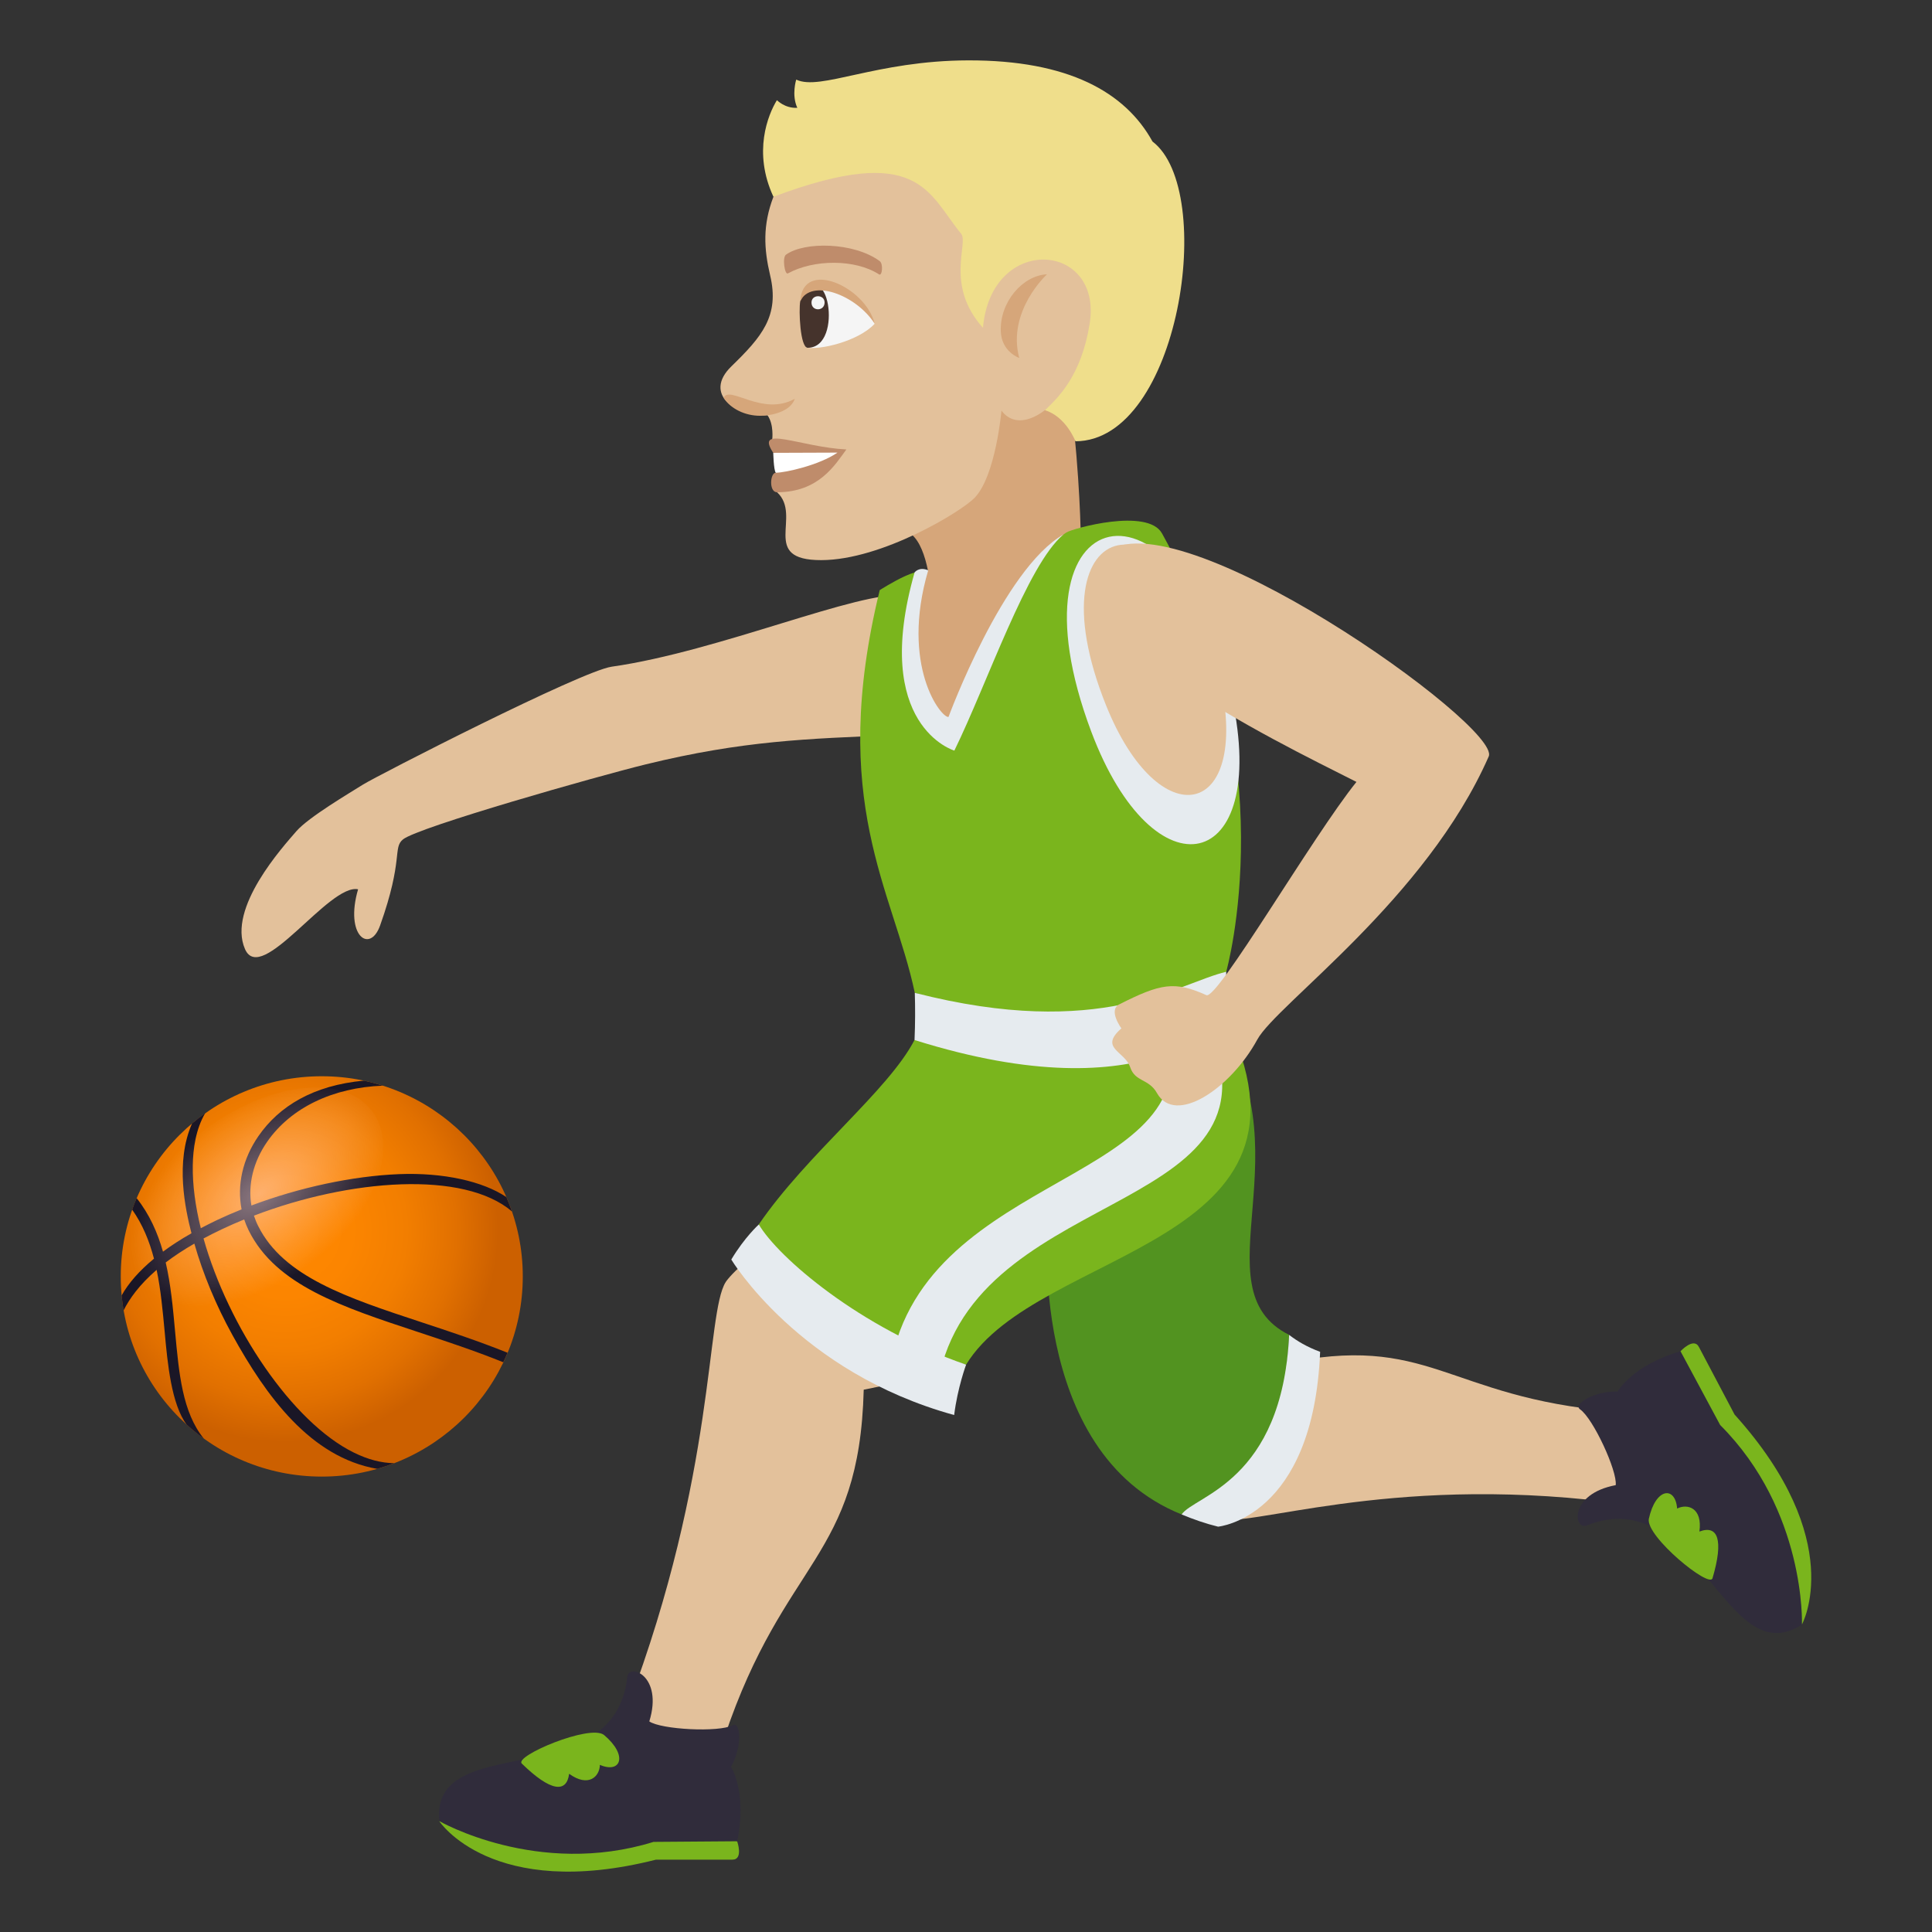 <?xml version="1.0" encoding="utf-8"?>
<!-- Generator: Adobe Illustrator 15.0.0, SVG Export Plug-In . SVG Version: 6.00 Build 0)  -->
<!DOCTYPE svg PUBLIC "-//W3C//DTD SVG 1.1//EN" "http://www.w3.org/Graphics/SVG/1.1/DTD/svg11.dtd">
<svg version="1.1" id="Layer_1" xmlns:x="http://ns.adobe.com/Extensibility/1.0/" xmlns:i="http://ns.adobe.com/AdobeIllustrator/10.0/" xmlns:graph="http://ns.adobe.com/Graphs/1.0/"
	 xmlns="http://www.w3.org/2000/svg" xmlns:xlink="http://www.w3.org/1999/xlink" xmlns:a="http://ns.adobe.com/AdobeSVGViewerExtensions/3.0/"
	 x="0px" y="0px" width="64px" height="64px" viewBox="0 0 64 64" enable-background="new 0 0 64 64" xml:space="preserve">
<rect x="0" y="0" width="64" height="64" fill="#333333" stroke="none"/>
<path fill="#D6A67A" d="M29.423,17.639c1.736-0.776,1.476,3.863,1.474,4.261c0,0,1.521-2.46,4.908-3.801
	c0,0,0.008-1.503-0.224-3.857C35.75,7.754,29.423,17.639,29.423,17.639z"/>
<path fill="#E3C19B" d="M25.621,6.518c-0.36,0.94-0.316,1.724-0.11,2.6c0.322,1.349-0.28,2.042-1.282,3.017
	c-0.952,0.923,0.153,1.674,1.195,1.622c0.22,0.304,0.157,0.804,0.157,0.804s0.797,0.601,0.163,1.748
	c0.845,0.785-0.597,2.251,1.464,2.246c2.011-0.006,4.628-1.604,5.074-2.061c0.703-0.722,0.893-2.893,0.893-2.893
	c0.854,1.148,2.982-0.955,2.988-3.421C36.174,6.091,32.65,0.621,25.621,6.518z"/>
<path fill="#D6A67A" d="M33.153,10.977c-0.039-0.974,0.728-1.855,1.53-1.89c0,0-1.331,1.216-0.92,2.771
	C33.764,11.857,33.177,11.657,33.153,10.977z"/>
<path fill="#F5F5F5" d="M28.975,10.724c-0.54,0.585-1.841,0.885-2.267,0.786C25.757,8.372,28.327,9.394,28.975,10.724z"/>
<path fill="#45332C" d="M26.757,11.521c1.229-0.005,0.639-3.299-0.248-1.544C26.454,10.288,26.507,11.521,26.757,11.521z"/>
<path fill="#D6A67A" d="M28.975,10.724c-0.3-1.226-2.39-2.166-2.466-0.747C26.865,9.22,28.352,9.755,28.975,10.724z"/>
<path fill="#F5F5F5" d="M26.882,10.021c-0.002,0.301,0.432,0.3,0.434-0.001C27.315,9.744,26.882,9.744,26.882,10.021z"/>
<path fill="#BF8C6B" d="M29.138,8.647c-0.851-0.625-2.488-0.652-3.099-0.212c-0.132,0.083-0.047,0.68,0.061,0.622
	c0.854-0.468,2.224-0.482,3.021,0.033C29.223,9.156,29.268,8.735,29.138,8.647z"/>
<path fill="#BF8C6B" d="M25.615,15.001c0.388,0.25,0.083,0.659,0.083,0.659c-0.189,0.002-0.234,0.649,0.046,0.647
	c1.388-0.004,1.918-0.911,2.293-1.418C26.511,14.812,24.986,14.052,25.615,15.001z"/>
<path fill="#FFFFFF" d="M25.615,15.001c0,0,0.013,0.572,0.083,0.659c0.305,0,1.432-0.246,2.045-0.667L25.615,15.001z"/>
<path fill="#EFDE8B" d="M38.178,4.688C37.276,3.052,35.388,1.991,32.072,2c-3.055,0.007-4.9,1.021-5.696,0.637
	c0,0-0.162,0.506,0.036,0.935c-0.422,0.021-0.674-0.258-0.676-0.253c-0.294,0.479-0.803,1.721-0.115,3.199
	c4.834-1.812,5.116-0.118,6.219,1.227c0.253,0.312-0.546,1.706,0.722,3.114c0.274-3.132,3.969-2.848,3.535-0.139
	c-0.276,1.735-1.057,2.467-1.483,2.868c0.701,0.213,1.012,1.03,1.012,1.03C39.073,14.608,40.312,6.308,38.178,4.688z"/>
<path fill="#D6A67A" d="M26.329,13.21c-0.146,0.43-0.776,0.563-1.151,0.563c-0.504,0.002-0.986-0.241-1.206-0.596
	C24.163,12.745,25.253,13.809,26.329,13.21z"/>
<path fill="#E3C19B" d="M24.001,57.533c1.988-5.916,4.466-5.88,4.611-11.498c0.431-0.087,0.867-0.174,1.3-0.264
	c-0.37-2.603-1.51-3.98-3.261-5.056c-1.627,0.563-2.498,1.577-2.61,1.753c-0.663,1.04-0.31,6.304-3.249,14.074
	C20.553,57.177,23.894,57.854,24.001,57.533z"/>
<path fill="#7AB51D" d="M21.733,61.603h2.53c0.37,0,0.157-0.606,0.157-0.606s-2.363-1.442-9.87-0.669
	C14.551,60.327,16.285,62.982,21.733,61.603z"/>
<path fill="#302C3B" d="M24.217,58.529c0.392-0.705,0.307-1.508,0.063-1.38c-0.47,0.247-2.38,0.144-2.771-0.125
	c0.47-1.521-0.679-1.941-0.729-1.475c-0.43,3.936-6.514,1.724-6.229,4.777c0,0,3.259,1.878,7.099,0.689l2.771-0.021
	C24.757,59.362,24.216,58.53,24.217,58.529z"/>
<path fill="#7AB51D" d="M17.285,58.42c0.951,0.929,1.487,0.988,1.568,0.339c0.643,0.464,1.012,0.09,1.019-0.296
	c0.693,0.301,0.947-0.31,0.134-0.992C19.539,57.11,17.029,58.171,17.285,58.42z"/>
<path fill="#E3C19B" d="M53.457,46.756c-5.587-0.472-6.08-2.633-11.017-1.568c-0.167-0.356-0.335-0.715-0.505-1.072
	c-2.194,0.872-3.167,1.73-3.734,3.479c0.837,1.294,1.905,2.648,2.084,2.709c1.049,0.355,5.58-1.456,12.987-0.551
	C53.878,49.827,53.761,46.781,53.457,46.756z"/>
<path fill="#E3C19B" d="M29.94,19.728c-1.441-0.183-6.133,1.854-9.677,2.357c-1.011,0.145-7.785,3.62-8.237,3.904
	c-0.466,0.293-1.797,1.078-2.203,1.54c-0.447,0.518-2.3,2.55-1.707,3.911c0.537,1.228,2.787-2.182,3.746-1.981
	c-0.45,1.541,0.391,2.145,0.729,1.2c0.784-2.198,0.411-2.572,0.76-2.854c0.505-0.407,6.436-2.092,8.043-2.485
	c3.207-0.785,5.341-0.85,8.24-0.969C32.713,24.225,33.775,20.206,29.94,19.728z"/>
<path fill="#529320" d="M34.714,40.445c0,0-0.736,7.653,4.43,9.723c0,0,3.333-0.438,3.561-5.948
	c-3.085-1.539,0.709-6.24-2.552-10.55L34.714,40.445z"/>
<path fill="#E6EBEF" d="M42.704,44.22c-0.229,4.873-3.135,5.317-3.561,5.948c0.393,0.164,0.795,0.304,1.208,0.405
	c0,0,3.152-0.283,3.38-5.792C43.3,44.621,42.976,44.43,42.704,44.22z"/>
<path fill="#D6A67A" d="M35.958,17.657c-3.253,8.578-6.856,12.063-6.522,1.838C30.578,19.308,32.963,16.907,35.958,17.657z"/>
<path fill="#7AB51D" d="M40.563,33.647l-10.269,0.805c-0.876,1.686-3.55,3.762-5.158,6.109c0,0,0.817,2.89,6.867,4.645
	C34.378,41.313,44.385,41.314,40.563,33.647z"/>
<path fill="#E6EBEF" d="M25.137,40.562c0,0-0.467,0.419-0.912,1.162c0,0,2.24,3.735,7.383,5.151
	c0.113-0.913,0.396-1.669,0.396-1.669C28.471,43.991,25.765,41.636,25.137,40.562z"/>
<path fill="#E6EBEF" d="M39.873,33.712l-1.458-0.189c2.426,5.563-7.089,5.003-8.78,11.104c0,0,0.895,0.653,1.506,0.832
	C32.63,39.135,43.104,40.249,39.873,33.712z"/>
<path fill="#7AB51D" d="M38.493,17.67c-0.477-0.861-2.979-0.159-3.172-0.029c-1.913,1.296-3.761,6.398-3.761,6.398
	c-0.234,0.043-2.459-1.18-0.979-4.781c0.358-0.867-1.439,0.291-1.439,0.291c-1.713,7.024,0.441,9.925,1.162,13.34
	c7.932,2.492,10.316-0.697,10.316-0.697S42.635,25.119,38.493,17.67z"/>
<path fill="#E6EBEF" d="M35.229,17.705c-2.007,1.151-3.808,6.044-3.808,6.044c-0.237,0.045-1.604-1.688-0.673-4.856
	c-0.305-0.132-0.451,0.069-0.451,0.069c-1.449,5.09,1.317,5.903,1.317,5.903C32.707,22.635,34.031,18.702,35.229,17.705z"/>
<path fill="#E6EBEF" d="M30.304,32.889c0.015,0.484,0.015,0.999-0.009,1.563c7.933,2.492,10.269-0.805,10.269-0.805
	s0.044-0.541,0.057-1.456C39.028,32.568,36.472,34.472,30.304,32.889z"/>
<path fill="#E6EBEF" d="M40.814,23.123c1.249,5.801-2.581,6.66-4.667,1.107C33.215,16.417,39.108,15.221,40.814,23.123z"/>
<path fill="#E3C19B" d="M40.426,22.537c0.99,4.595-2.032,5.195-3.785,0.832C34.05,16.918,39.007,15.951,40.426,22.537z"/>
<radialGradient id="SVGID_1_" cx="15.477" cy="72.096" r="7.21" gradientTransform="matrix(1.055 0 0 1.051 -6.872 -35.018)" gradientUnits="userSpaceOnUse">
	<stop  offset="0" style="stop-color:#FF8800"/>
	<stop  offset="0.291" style="stop-color:#FC8500"/>
	<stop  offset="0.528" style="stop-color:#F27E00"/>
	<stop  offset="0.745" style="stop-color:#E17000"/>
	<stop  offset="0.927" style="stop-color:#CC6000"/>
	<a:midPointStop  offset="0" style="stop-color:#FF8800"/>
	<a:midPointStop  offset="0.748" style="stop-color:#FF8800"/>
	<a:midPointStop  offset="0.927" style="stop-color:#CC6000"/>
</radialGradient>
<ellipse fill="url(#SVGID_1_)" cx="10.659" cy="42.283" rx="6.659" ry="6.631"/>
<path fill="#1A1626" d="M13.956,43.799c-2.452-0.809-4.566-1.506-5.402-3.183c-0.058-0.113-0.103-0.229-0.142-0.346
	c3.187-1.219,6.951-1.501,8.546-0.141c-0.056-0.161-0.118-0.319-0.184-0.474c-0.773-0.521-2.084-0.819-3.56-0.76
	c-1.539,0.063-3.298,0.441-4.886,1.039c-0.117-0.695,0.06-1.443,0.517-2.104c0.787-1.138,2.183-1.804,3.84-1.866
	c-0.206-0.065-0.416-0.121-0.628-0.167c-1.678,0.155-2.809,0.845-3.496,1.838c-0.525,0.759-0.715,1.625-0.558,2.427
	c-0.273,0.109-0.539,0.225-0.797,0.346c-0.191,0.091-0.375,0.184-0.554,0.278c-0.181-0.728-0.276-1.433-0.266-2.08
	c0.008-0.548,0.099-1.199,0.41-1.729c-0.148,0.106-0.295,0.22-0.434,0.338c-0.563,1.28-0.226,2.83-0.019,3.639
	c-0.349,0.197-0.664,0.401-0.944,0.609c-0.181-0.637-0.449-1.239-0.873-1.774c-0.054,0.125-0.104,0.252-0.148,0.381
	c0.347,0.491,0.57,1.043,0.723,1.625c-0.481,0.397-0.844,0.808-1.072,1.219c0.015,0.167,0.037,0.332,0.064,0.496
	c0.197-0.388,0.514-0.842,1.095-1.344c0.141,0.668,0.203,1.369,0.268,2.061c0.093,1.032,0.221,2.391,0.729,3.068
	c0.182,0.163,0.37,0.316,0.567,0.46c-0.709-0.869-0.824-2.147-0.953-3.56c-0.07-0.764-0.139-1.537-0.31-2.274
	c0.278-0.212,0.595-0.421,0.949-0.625c0.284,0.995,0.714,2.038,1.264,3.034c1.107,2.008,2.58,4.047,4.795,4.428
	c0.189-0.055,0.377-0.117,0.559-0.188c-0.422-0.006-0.865-0.12-1.326-0.347c-2.053-1.004-4.165-4.172-4.988-7.097
	c0.195-0.104,0.399-0.207,0.613-0.308c0.24-0.113,0.485-0.221,0.734-0.322c0.042,0.126,0.093,0.251,0.153,0.371
	c0.899,1.806,3.079,2.524,5.604,3.357c0.923,0.305,1.869,0.617,2.825,1.002c0.053-0.104,0.099-0.209,0.142-0.315
	C15.844,44.423,14.888,44.106,13.956,43.799z"/>
<radialGradient id="SVGID_2_" cx="568.559" cy="6.25" r="4.878" gradientTransform="matrix(0.36 0.465 -0.796 0.61 -191.103 -228.648)" gradientUnits="userSpaceOnUse">
	<stop  offset="0" style="stop-color:#FFDADA"/>
	<stop  offset="1" style="stop-color:#FFDADA;stop-opacity:0"/>
	<a:midPointStop  offset="0" style="stop-color:#FFDADA"/>
	<a:midPointStop  offset="0.486" style="stop-color:#FFDADA"/>
	<a:midPointStop  offset="1" style="stop-color:#FFDADA;stop-opacity:0"/>
</radialGradient>
<path opacity="0.5" fill="url(#SVGID_2_)" d="M10.19,42.04C8.047,43.684,5.523,44,4.554,42.745
	c-0.968-1.254-0.019-3.603,2.128-5.246c2.142-1.644,4.664-1.959,5.634-0.705S12.332,40.396,10.19,42.04z"/>
<path fill="#E3C19B" d="M36.6,18.33c-2.146,2.472,5.576,6.176,8.334,7.572c-1.452,1.804-4.607,7.229-4.97,7.064
	c-1.057-0.476-1.517-0.387-2.885,0.304c-0.38,0.189,0.069,0.796,0.069,0.796c-0.752,0.661,0.113,0.751,0.291,1.287
	c0.164,0.495,0.616,0.372,0.887,0.857c0.606,1.081,2.437-0.145,3.324-1.773c0.635-1.167,5.589-4.647,7.666-9.379
	C49.754,24.062,38.896,16.342,36.6,18.33z"/>
<path fill="#7AB51D" d="M57.459,46.857l-1.182-2.24c-0.173-0.328-0.608,0.145-0.608,0.145s-0.169,2.766,4.022,9.052
	C59.691,53.813,61.225,51.036,57.459,46.857z"/>
<path fill="#302C3B" d="M53.586,46.095c-0.806-0.017-1.474,0.434-1.247,0.589c0.438,0.302,1.239,2.042,1.184,2.513
	c-1.562,0.295-1.395,1.508-0.959,1.335c3.675-1.46,4.565,4.961,7.128,3.282c0,0,0.135-3.764-2.709-6.608l-1.313-2.443
	C54.067,45.228,53.588,46.095,53.586,46.095z"/>
<path fill="#7AB51D" d="M56.729,52.282c0.376-1.275,0.178-1.778-0.434-1.547c0.109-0.784-0.395-0.937-0.738-0.762
	c-0.058-0.756-0.715-0.695-0.938,0.345C54.521,50.9,56.63,52.627,56.729,52.282z"/>
</svg>
